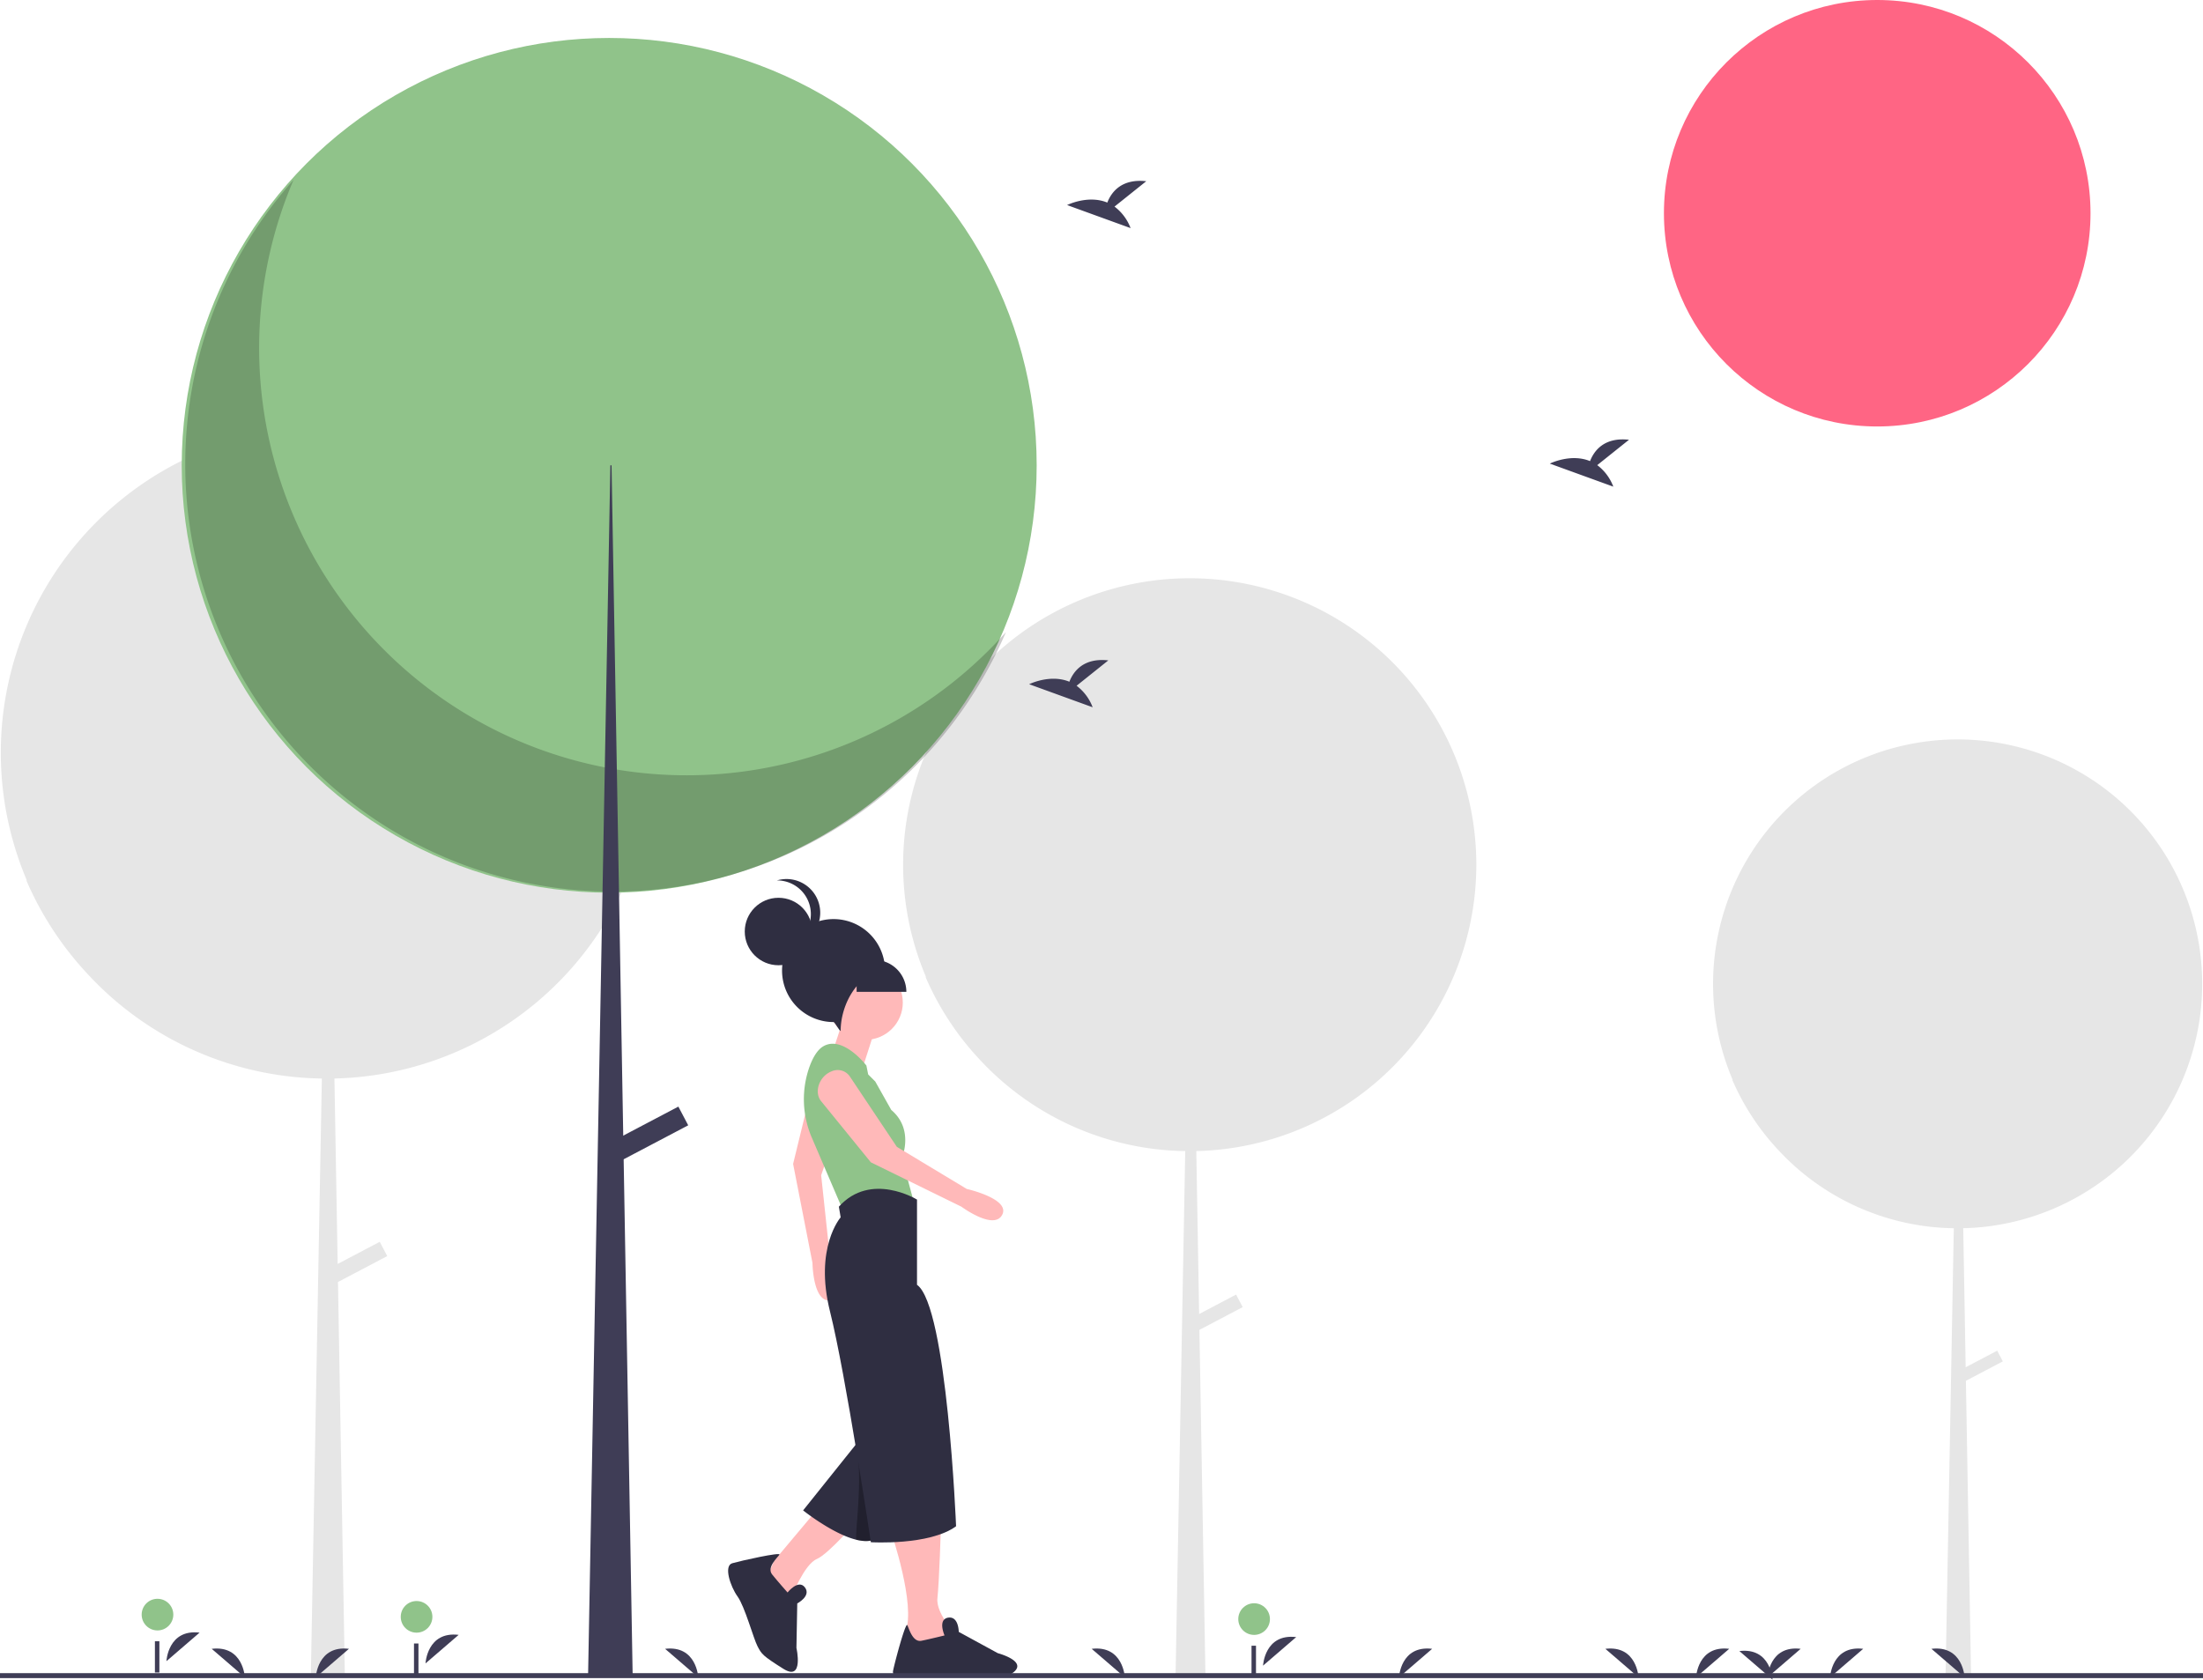 <svg id="a3fec48f-3481-4190-9b24-b4f8cfdaa861" data-name="Layer 1" xmlns="http://www.w3.org/2000/svg" width="888" height="677.207" viewBox="0 0 888 677.207"><title>walking_outside</title><path d="M1043.675,508.056A98.58,98.58,0,1,0,854.454,546.865c-.096-.107-.196-.211-.292-.319a98.666,98.666,0,0,0,17.954,27.783c.022.025.045.049.068.073.606.66,1.215,1.317,1.838,1.96a98.28,98.28,0,0,0,69.529,30.254L940.22,787.545h10.291l-2.083-119.415,14.887-7.838-2.271-4.314-12.711,6.692-.978-56.064A98.578,98.578,0,0,0,1043.675,508.056Z" transform="translate(-156 -111.396)" fill="#e6e6e6"/><path d="M751.087,460.008a115.526,115.526,0,1,0-221.75,45.481c-.113-.126-.23-.248-.342-.374a115.628,115.628,0,0,0,21.041,32.559c.026.029.053.057.08.086.71.773,1.423,1.543,2.154,2.297a115.176,115.176,0,0,0,81.482,35.454l-3.904,212.033h12.06l-2.441-139.944,17.446-9.185-2.661-5.055-14.896,7.842-1.146-65.702A115.525,115.525,0,0,0,751.087,460.008Z" transform="translate(-156 -111.396)" fill="#e6e6e6"/><path d="M419.259,414.815A131.467,131.467,0,1,0,166.912,466.571c-.129-.143-.261-.282-.389-.426a131.582,131.582,0,0,0,23.944,37.051c.03.033.061.065.091.098.808.88,1.62,1.756,2.451,2.614a131.068,131.068,0,0,0,92.725,40.346L281.291,787.545h13.725L292.238,628.291,312.091,617.839l-3.029-5.753-16.952,8.925-1.304-74.767A131.465,131.465,0,0,0,419.259,414.815Z" transform="translate(-156 -111.396)" fill="#e6e6e6"/><circle cx="756.685" cy="85.976" r="85.976" fill="#ff6584"/><circle cx="245.559" cy="187.616" r="172.312" fill="#90c38a"/><path d="M274.329,183.922A172.325,172.325,0,0,0,561.452,366.292,172.327,172.327,0,1,1,274.329,183.922Z" transform="translate(-156 -111.396)" opacity="0.2"/><polygon points="246.032 187.616 246.506 187.616 255.027 676.148 237.038 676.148 246.032 187.616" fill="#3f3d56"/><rect x="412.92" y="552.746" width="8.521" height="32.19" transform="translate(570.177 -176.701) rotate(62.234)" fill="#3f3d56"/><path d="M665.115,782.975s.622-13.027,13.366-11.513" transform="translate(-156 -111.396)" fill="#3f3d56"/><circle cx="505.514" cy="652.803" r="6.379" fill="#90c38a"/><rect x="504.476" y="663.545" width="1.801" height="12.604" fill="#3f3d56"/><path d="M223.083,781.174s.622-13.027,13.366-11.513" transform="translate(-156 -111.396)" fill="#3f3d56"/><circle cx="63.482" cy="651.003" r="6.379" fill="#90c38a"/><rect x="62.444" y="661.744" width="1.801" height="12.604" fill="#3f3d56"/><path d="M327.514,782.075s.622-13.027,13.366-11.513" transform="translate(-156 -111.396)" fill="#3f3d56"/><circle cx="167.913" cy="651.903" r="6.379" fill="#90c38a"/><rect x="166.875" y="662.644" width="1.801" height="12.604" fill="#3f3d56"/><path d="M605.243,194.695l12.795-10.233c-9.94-1.097-14.024,4.324-15.695,8.615-7.765-3.224-16.219,1.001-16.219,1.001l25.6,9.294A19.372,19.372,0,0,0,605.243,194.695Z" transform="translate(-156 -111.396)" fill="#3f3d56"/><path d="M799.827,298.936l12.795-10.233c-9.94-1.097-14.024,4.324-15.695,8.615-7.765-3.224-16.219,1.001-16.219,1.001l25.6,9.294A19.372,19.372,0,0,0,799.827,298.936Z" transform="translate(-156 -111.396)" fill="#3f3d56"/><path d="M589.955,387.889l12.795-10.233c-9.94-1.097-14.024,4.324-15.695,8.615-7.765-3.224-16.219,1.001-16.219,1.001l25.6,9.294A19.372,19.372,0,0,0,589.955,387.889Z" transform="translate(-156 -111.396)" fill="#3f3d56"/><path d="M515.255,729.276s10.021,29.348,5.726,40.085l12.884,11.453,7.874-10.021s-8.59-8.59-7.874-15.032,1.432-29.348,1.432-29.348Z" transform="translate(-156 -111.396)" fill="#ffb9b9"/><path d="M563.21,786.536c-.585.342-1.143.666-1.657.963H517.125a2.345,2.345,0,0,1-1.152-2.395c.207-1.062.738-3.223,1.395-5.708,1.557-5.879,3.844-13.576,4.339-12.757a.009.009,0,0,1,.009.009c.693,1.278,2.125,7.004,5.708,6.293,3.583-.72,9.309-2.152,9.309-2.152s-2.044-4.591-.09-6.446a2.738,2.738,0,0,1,1.521-.711c4.294-.711,4.294,5.726,4.294,5.726l15.746,8.589a26.155,26.155,0,0,1,3.961,1.449C565.362,780.891,568.521,783.448,563.21,786.536Z" transform="translate(-156 -111.396)" fill="#2f2e41"/><path d="M486.623,718.539l-18.611,22.19-5.011,11.453,6.442,5.011,5.726-2.147s5.011-12.884,10.021-15.032S502.371,723.549,502.371,723.549Z" transform="translate(-156 -111.396)" fill="#ffb9b9"/><path d="M525.634,701.51l-9.491,17.594-6.8,12.598c-2.176,1.296-5.075,1.274-8.196.508a31.391,31.391,0,0,1-4.266-1.424c-8.518-3.486-17.158-10.408-17.158-10.408L496.072,699.949l5.34-6.664,1.267-1.589,6.106,2.613,10.773,4.603Z" transform="translate(-156 -111.396)" fill="#2f2e41"/><path d="M483.274,549.581l-7.582,31.1,7.804,39.9s.192,16.311,7.344,15.073-.343-17.688-.343-17.688l-3.498-32.716L498.184,552.929a5.939,5.939,0,0,0-2.862-7.032h0C490.893,543.193,484.6,545.117,483.274,549.581Z" transform="translate(-156 -111.396)" fill="#ffb9b9"/><path d="M509.887,522.768l-6.442,20.042-12.169-6.442s5.011-14.316,5.011-16.463S509.887,522.768,509.887,522.768Z" transform="translate(-156 -111.396)" fill="#ffb9b9"/><circle cx="348.876" cy="404.213" r="15.032" fill="#ffb9b9"/><path d="M508.813,547.463,505.95,544.6l-.716-3.579s-9.305-12.169-17.179-7.874c-2.461,1.342-4.292,4.432-5.647,8.046a39.085,39.085,0,0,0,.899,29.072l12.622,29.451,28.632-2.863-5.011-18.611s5.011-11.453-4.295-19.327Z" transform="translate(-156 -111.396)" fill="#90c38a"/><path d="M525.634,701.51l-9.491,17.594-6.8,12.598c-2.176,1.296-5.075,1.274-8.196.508-.544-3.622,2.706-22.762.15-38.367l.115-.558,1.267-1.589,6.106,2.613,10.773,4.603Z" transform="translate(-156 -111.396)" opacity="0.3"/><path d="M525.634,595.063s-18.611-11.453-31.495,2.863l.716,4.295s-10.737,12.169-4.295,37.937,16.463,93.054,16.463,93.054,23.621,1.432,34.358-6.442c0,0-3.579-88.759-15.748-97.349Z" transform="translate(-156 -111.396)" fill="#2f2e41"/><path d="M486.827,555.196l20.197,24.836,36.506,17.895s13.111,9.704,16.447,3.258-14.3-10.416-14.3-10.416l-28.18-16.984-18.992-28.444a5.939,5.939,0,0,0-7.332-1.969h0C486.342,545.265,484.071,551.442,486.827,555.196Z" transform="translate(-156 -111.396)" fill="#ffb9b9"/><path d="M473.446,753.472s4.388-5.518,7.009-2.041-3.091,6.456-3.091,6.456l-.332,17.935s3.117,13.713-5.298,8.415-8.746-5.933-10.402-9.106-5.076-15.921-8.028-20.032-5.655-12.389-2.151-13.41,19.838-4.654,19.025-3.444-5.229,5.128-2.939,7.97S473.446,753.472,473.446,753.472Z" transform="translate(-156 -111.396)" fill="#2f2e41"/><path d="M512.749,502.78c0-.018.001-.036.001-.055a20.758,20.758,0,1,0-20.758,20.758c.482,0,2.389,3.611,2.863,3.579C494.884,516.105,501.972,503.516,512.749,502.78Z" transform="translate(-156 -111.396)" fill="#2f2e41"/><circle cx="313.802" cy="375.582" r="13.6" fill="#2f2e41"/><path d="M469.178,466.376a13.581,13.581,0,0,1,3.88,26.622,13.59,13.59,0,1,0-3.88-26.622Z" transform="translate(-156 -111.396)" fill="#2f2e41"/><path d="M345.297,387.034h7.158a12.884,12.884,0,0,1,12.884,12.884v0a0,0,0,0,1,0,0H345.297a0,0,0,0,1,0,0V387.034A0,0,0,0,1,345.297,387.034Z" fill="#2f2e41"/><path d="M839.655,787.703s.622-13.027,13.366-11.513" transform="translate(-156 -111.396)" fill="#3f3d56"/><path d="M719.919,787.703s.622-13.027,13.366-11.513" transform="translate(-156 -111.396)" fill="#3f3d56"/><path d="M283.289,787.703s.622-13.027,13.366-11.513" transform="translate(-156 -111.396)" fill="#3f3d56"/><path d="M893.671,787.703s.622-13.027,13.366-11.513" transform="translate(-156 -111.396)" fill="#3f3d56"/><path d="M868.464,787.703s.622-13.027,13.366-11.513" transform="translate(-156 -111.396)" fill="#3f3d56"/><path d="M816.465,787.703s-.622-13.027-13.366-11.513" transform="translate(-156 -111.396)" fill="#3f3d56"/><path d="M609.403,787.703s-.622-13.027-13.366-11.513" transform="translate(-156 -111.396)" fill="#3f3d56"/><path d="M437.452,787.703s-.622-13.027-13.366-11.513" transform="translate(-156 -111.396)" fill="#3f3d56"/><path d="M254.697,787.703s-.622-13.027-13.366-11.513" transform="translate(-156 -111.396)" fill="#3f3d56"/><path d="M947.904,787.703s-.622-13.027-13.366-11.513" transform="translate(-156 -111.396)" fill="#3f3d56"/><path d="M870.481,788.604s-.622-13.027-13.366-11.513" transform="translate(-156 -111.396)" fill="#3f3d56"/><rect y="674.604" width="888" height="2" fill="#3f3d56"/></svg>